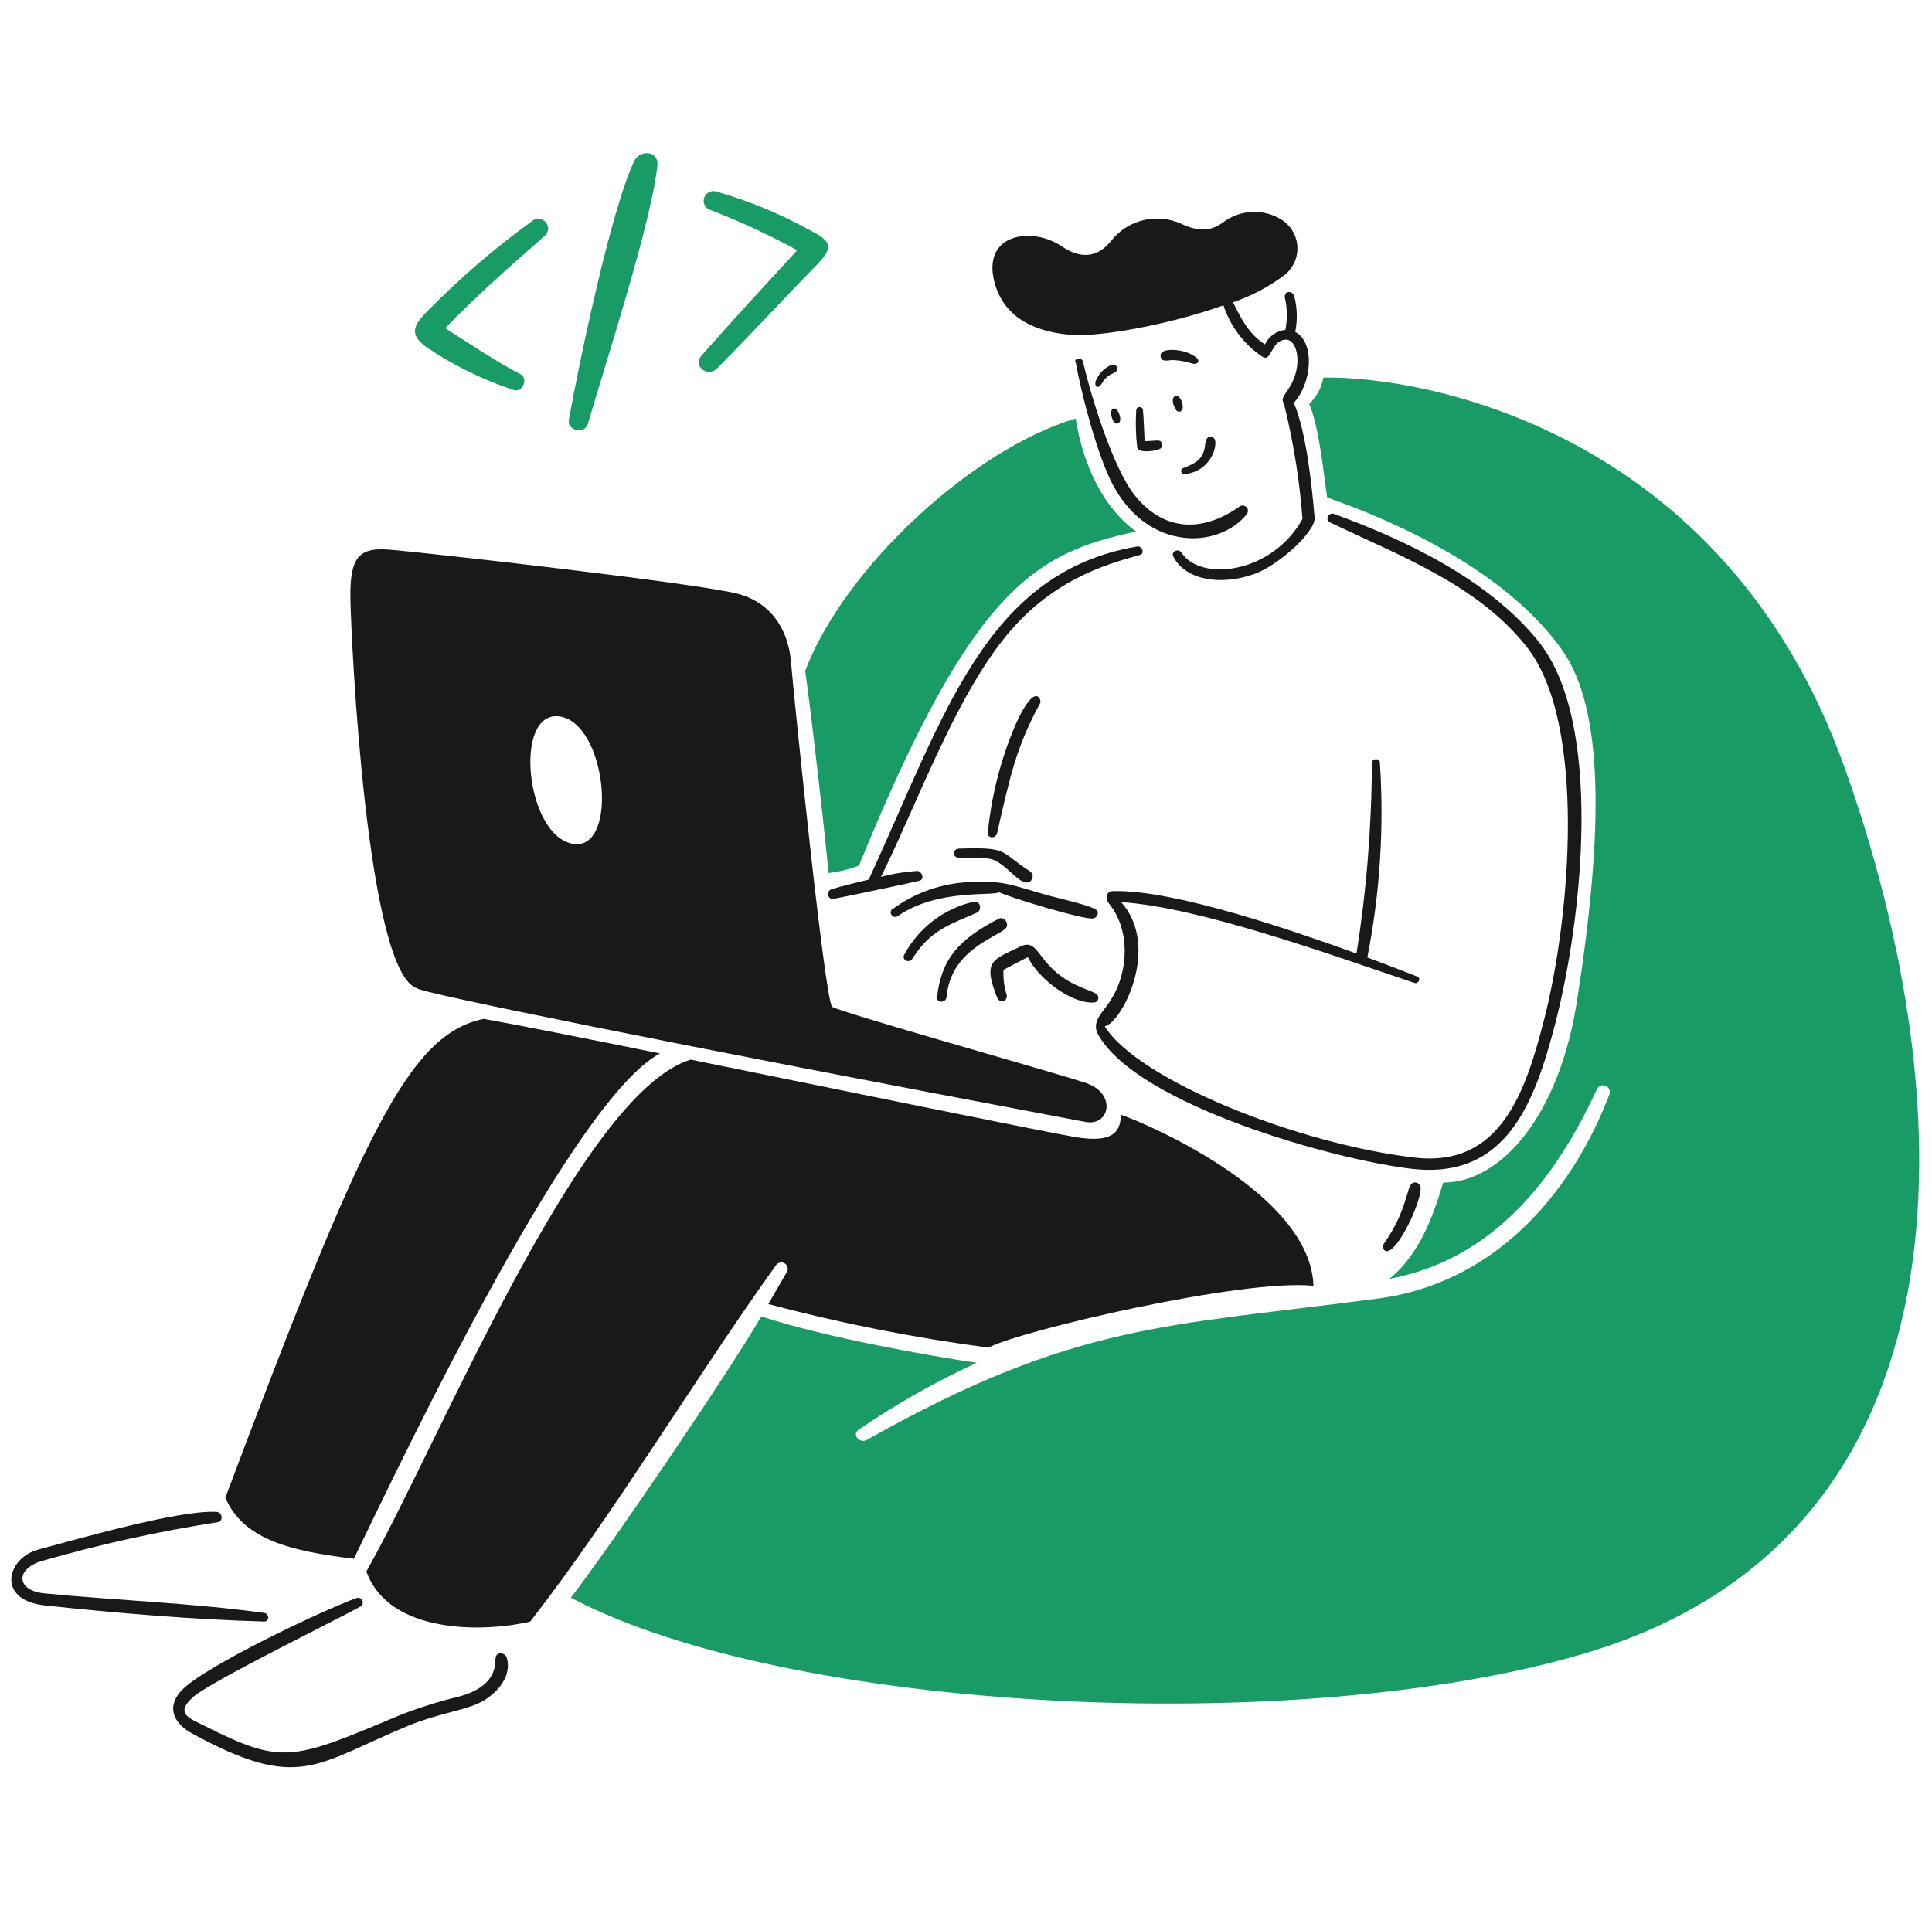 <svg width="171" height="170" viewBox="0 0 171 170" fill="none" xmlns="http://www.w3.org/2000/svg">
<path d="M56.158 14.22C54.112 18.371 51.174 32.504 50.348 37.176C50.178 38.139 51.758 38.478 52.034 37.521C53.569 32.222 57.663 19.699 58.185 14.636C58.314 13.334 56.643 13.236 56.158 14.22Z" fill="#199B65"/>
<path d="M47.142 19.535C43.851 21.914 40.765 24.563 37.916 27.455C36.708 28.68 36.085 29.527 37.714 30.711C40.098 32.326 42.693 33.606 45.426 34.516C46.236 34.829 46.817 33.502 46.034 33.109C44.243 32.209 41.093 30.134 39.406 29.05C42.158 26.204 45.191 23.525 48.158 20.927C48.343 20.792 48.467 20.589 48.502 20.362C48.538 20.136 48.481 19.905 48.346 19.72C48.21 19.535 48.006 19.412 47.779 19.377C47.552 19.341 47.32 19.398 47.135 19.533L47.142 19.535Z" fill="#199B65"/>
<path d="M70.557 22.154C67.714 25.254 64.843 28.344 62.06 31.515C61.292 32.387 62.637 33.438 63.425 32.648C66.43 29.644 69.283 26.521 72.268 23.476C74.109 21.599 73.337 21.254 71.17 20.102C68.675 18.771 66.045 17.71 63.324 16.935C63.124 16.895 62.917 16.925 62.737 17.021C62.558 17.117 62.418 17.273 62.342 17.461C62.265 17.649 62.258 17.858 62.32 18.052C62.383 18.245 62.511 18.41 62.684 18.519C65.39 19.547 68.02 20.761 70.557 22.154Z" fill="#199B65"/>
<path d="M73.324 77.285C73.187 75.245 71.697 62.229 71.266 59.389C74.73 50.269 86.077 39.768 95.207 37.051C95.861 41.188 97.646 44.947 100.554 47.051C91.819 48.96 86.172 51.68 76.028 76.633C75.159 76.967 74.25 77.187 73.324 77.285Z" fill="#199B65"/>
<path d="M163.239 67.884C152.505 37.917 125.767 33.261 117.127 33.43C116.975 34.317 116.536 35.132 115.879 35.749C116.817 38.022 117.186 42.264 117.467 44.042C120.452 45.116 132.457 49.359 138.258 57.539C141.955 62.752 141.958 73.415 139.566 88.684C137.984 98.775 132.86 104.689 127.742 104.689C127.088 106.748 125.97 110.809 122.966 113.217C132.117 111.497 137.626 104.488 141.32 96.462C141.378 96.314 141.493 96.194 141.639 96.13C141.786 96.066 141.952 96.062 142.101 96.12C142.25 96.178 142.37 96.292 142.434 96.438C142.498 96.584 142.502 96.75 142.444 96.898C138.962 105.993 132.039 113.623 122.018 114.95C103.241 117.436 95.206 117.053 76.737 127.463C76.084 127.831 75.372 126.994 75.998 126.565C79.31 124.301 82.809 122.32 86.456 120.643C82.462 120.063 73.151 118.433 67.377 116.539C64.525 121.465 54.306 136.51 50.531 141.44C69.525 151.524 114.737 153.947 140.271 146.37C175.069 136.044 173.976 97.861 163.239 67.884Z" fill="#199B65"/>
<path d="M95.212 32.082C95.724 34.972 97.145 40.355 98.48 42.883C101.683 48.949 108.009 48.53 110.375 45.488C110.437 45.398 110.464 45.289 110.454 45.18C110.443 45.072 110.395 44.97 110.318 44.893C110.24 44.816 110.139 44.768 110.03 44.758C109.921 44.748 109.812 44.776 109.721 44.837C106.404 47.179 102.991 47.047 100.434 43.846C98.506 41.436 96.561 35.091 95.858 32.031C95.76 31.601 95.08 31.66 95.166 32.11L95.212 32.082Z" fill="#191919"/>
<path d="M94.754 29.639C91.041 29.338 88.665 27.73 87.982 24.831C86.994 20.635 91.408 20.056 93.969 21.808C96.016 23.208 97.435 22.46 98.336 21.333C99.049 20.421 100.049 19.775 101.175 19.498C102.302 19.222 103.489 19.331 104.545 19.808C106.099 20.539 107.218 20.512 108.415 19.568C109.143 19.066 110.002 18.785 110.888 18.761C111.773 18.737 112.646 18.969 113.401 19.431C113.816 19.686 114.163 20.038 114.411 20.456C114.66 20.873 114.804 21.345 114.83 21.83C114.857 22.315 114.765 22.799 114.562 23.241C114.36 23.683 114.054 24.07 113.669 24.369C112.293 25.399 110.763 26.206 109.134 26.76C109.846 28.205 110.532 29.58 111.963 30.485C112.128 30.135 112.38 29.832 112.696 29.608C113.012 29.383 113.381 29.243 113.767 29.202C113.959 28.25 113.941 27.267 113.715 26.323C113.663 25.736 114.368 25.704 114.552 26.199C114.82 27.241 114.851 28.329 114.643 29.384C116.421 30.32 116.107 33.945 114.512 35.664C115.617 38.198 116.116 43.019 116.355 45.827C116.461 47.058 113.186 50.03 111.048 50.804C108.193 51.836 105.012 51.453 103.859 49.299C103.611 48.836 104.289 48.498 104.571 48.928C106.277 51.532 112.594 50.798 115.283 45.937C115.025 42.535 114.485 39.16 113.669 35.847C113.447 35.306 113.413 35.371 114.042 34.434C115.388 32.42 114.846 29.998 113.774 30.069C112.466 30.154 112.571 32.069 111.748 31.593C110.117 30.498 108.898 28.894 108.283 27.032C103.493 28.73 97.394 29.853 94.754 29.639Z" fill="#191919"/>
<path d="M101.31 39.058C101.264 38.139 101.238 37.215 101.165 36.296C101.156 36.224 101.12 36.157 101.066 36.109C101.011 36.061 100.94 36.035 100.867 36.035C100.794 36.035 100.723 36.061 100.668 36.109C100.614 36.157 100.578 36.224 100.568 36.296C100.497 37.406 100.525 38.52 100.654 39.625C100.752 40.135 102.287 39.961 102.686 39.723C102.731 39.696 102.769 39.659 102.8 39.617C102.83 39.574 102.852 39.526 102.863 39.475C102.875 39.424 102.876 39.371 102.867 39.319C102.858 39.268 102.838 39.219 102.81 39.175C102.626 38.882 102.4 39.039 101.31 39.058Z" fill="#191919"/>
<path d="M104.813 41.976C107.297 41.748 107.844 39.222 107.466 38.817C107.315 38.654 106.742 38.452 106.669 39.332C106.561 40.635 105.826 41.025 104.707 41.449C104.514 41.449 104.426 41.967 104.813 41.976Z" fill="#191919"/>
<path d="M96.983 33.691C96.832 34.231 97.182 34.529 97.545 33.906C97.77 33.512 98.122 33.206 98.545 33.039C99.238 32.727 98.826 32.166 98.309 32.329C97.715 32.598 97.247 33.085 97.003 33.689L96.983 33.691Z" fill="#191919"/>
<path d="M105.251 31.28C104.341 30.873 102.454 30.759 102.747 31.645C102.898 32.101 103.447 31.845 103.95 31.879C104.499 31.919 105.041 32.024 105.564 32.192C105.937 32.311 106.628 31.897 105.251 31.28Z" fill="#191919"/>
<path d="M98.714 36.178C97.99 35.96 98.467 37.893 99.028 37.437C99.349 37.176 98.99 36.262 98.714 36.178Z" fill="#191919"/>
<path d="M104.624 35.632C104.314 34.576 103.316 35.037 104.087 36.283C104.251 36.583 104.886 36.53 104.624 35.632Z" fill="#191919"/>
<path d="M91.002 84.788C91.94 86.678 94.925 88.938 96.887 88.743C96.995 88.719 97.089 88.653 97.149 88.561C97.209 88.468 97.229 88.355 97.206 88.247C97.083 87.685 95.646 87.684 93.906 86.411C91.75 84.833 91.796 83.071 90.285 83.805C87.852 84.986 86.944 85.045 88.278 88.365C88.321 88.465 88.4 88.545 88.5 88.59C88.599 88.635 88.711 88.641 88.815 88.608C88.919 88.575 89.007 88.504 89.061 88.41C89.115 88.316 89.132 88.204 89.109 88.098C88.876 87.373 88.779 86.611 88.821 85.851C91.162 84.641 90.966 84.703 91.002 84.788Z" fill="#191919"/>
<path d="M84.787 75.148C84.348 75.148 84.322 75.899 84.787 75.923C87.649 76.068 87.668 75.606 89.392 77.16C89.945 77.659 90.901 78.633 91.353 77.812C91.402 77.701 91.413 77.577 91.385 77.46C91.357 77.342 91.29 77.237 91.197 77.16C88.412 75.369 89.366 74.978 84.824 75.128L84.787 75.148Z" fill="#191919"/>
<path d="M78.996 80.489C80.975 79.027 83.35 78.191 85.813 78.092C88.934 77.933 89.529 78.367 92.773 79.271C93.626 79.507 96.453 80.138 97.003 80.528C97.344 80.77 97.101 81.258 96.747 81.31C95.894 81.435 89.412 79.466 88.427 78.99C87.871 79.349 82.949 78.666 79.459 81.108C79.372 81.165 79.266 81.187 79.164 81.168C79.062 81.149 78.971 81.091 78.911 81.006C78.85 80.922 78.825 80.817 78.841 80.715C78.857 80.612 78.912 80.519 78.995 80.457L78.996 80.489Z" fill="#191919"/>
<path d="M80.754 84.88C82.33 82.346 84.022 81.877 86.538 80.763C86.949 80.43 86.709 79.701 86.191 79.828C84.885 80.124 83.658 80.698 82.595 81.509C81.531 82.321 80.655 83.352 80.028 84.532C79.786 85 80.488 85.31 80.754 84.88Z" fill="#191919"/>
<path d="M83.779 88.267C83.734 88.795 82.871 88.834 82.937 88.267C83.326 84.906 84.84 83.156 88.421 81.323C88.865 81.095 89.409 81.825 88.983 82.215C88.079 83.045 84.138 84.137 83.779 88.267Z" fill="#191919"/>
<path d="M81.388 77.968C81.858 77.851 81.623 77.154 81.198 77.102C80.109 77.171 79.03 77.347 77.976 77.63C81.198 71.115 84.356 62.235 88.807 56.601C92.918 51.395 97.762 49.991 100.912 49.121C101.356 48.998 101.075 48.305 100.644 48.379C87.2 50.689 83.581 63.366 76.892 77.868C75.807 78.124 74.716 78.397 73.624 78.709C73.081 78.864 73.251 79.705 73.806 79.569C73.892 79.571 80.376 78.219 81.388 77.968Z" fill="#191919"/>
<path d="M124.964 104.768C124.487 105.165 124.531 107.208 122.487 110.103C122.174 110.547 122.87 112.102 124.846 108.025C125.076 107.551 125.944 105.516 125.699 104.977C125.67 104.91 125.627 104.85 125.572 104.802C125.517 104.753 125.452 104.718 125.382 104.698C125.311 104.678 125.237 104.674 125.165 104.686C125.093 104.698 125.024 104.726 124.964 104.768Z" fill="#191919"/>
<path d="M136.16 56.78C141.919 63.874 140.083 81.275 137.643 90.654C135.82 97.67 133.311 104.43 124.977 103.475C118.082 102.684 100.695 97.804 97.198 91.6C96.644 90.615 97.359 89.837 97.95 89.059C99.923 86.462 100.147 82.44 98.172 80.011C97.781 79.528 97.916 78.906 98.493 78.89C103.951 78.72 114.867 82.538 120.062 84.415C120.949 78.831 121.404 73.187 121.425 67.533C121.425 67.142 122.086 67.075 122.13 67.487C122.514 73.269 122.141 79.076 121.021 84.763C122.504 85.316 123.989 85.874 125.456 86.456C125.784 86.586 125.561 87.108 125.234 87.03C117.6 84.463 106.195 80.32 99.234 79.864C102.763 83.825 99.293 90.541 97.776 90.86C100.743 95.616 114.881 101.284 125.228 102.481C132.888 103.369 135.065 96.501 136.673 90.241C138.975 81.271 140.478 64.092 135.15 57.292C130.83 51.779 123.848 49.196 117.724 46.25C117.235 46.015 117.587 45.319 118.084 45.501C124.615 47.885 131.81 51.366 136.182 56.797L136.16 56.78Z" fill="#191919"/>
<path d="M88.249 73.773C88.136 74.268 87.372 74.236 87.432 73.701C87.752 70.466 88.557 67.297 89.82 64.301C91.626 60.176 92.208 61.989 92.075 62.229C89.945 66.136 89.424 68.623 88.249 73.773Z" fill="#191919"/>
<path d="M40.511 150.225C38.691 150.662 36.907 151.233 35.171 151.932C25.89 155.827 24.99 156.252 18.099 152.782C16.795 152.125 15.447 151.722 17.066 150.255C18.565 148.895 29.726 143.434 31.922 142.215C32.008 142.16 32.07 142.075 32.097 141.977C32.124 141.879 32.114 141.774 32.069 141.683C32.024 141.592 31.947 141.52 31.852 141.481C31.758 141.443 31.653 141.44 31.556 141.473C28.768 142.466 17.826 147.612 15.981 149.746C14.671 151.261 15.492 152.636 17.014 153.466C26.545 158.663 27.905 156.162 36.203 152.749C38.544 151.786 40.873 151.439 42.243 150.84C43.749 150.181 45.373 148.552 44.856 146.756C44.714 146.26 43.85 146.209 43.87 146.815C43.731 146.811 44.421 149.223 40.511 150.225Z" fill="#191919"/>
<path d="M23.373 142.786C23.85 142.85 23.857 143.568 23.373 143.551C17.112 143.375 10.216 142.797 3.955 142.124C-0.346 141.663 0.569 137.924 3.406 137.173C6.916 136.244 15.824 133.656 19.158 133.844C19.67 133.844 19.811 134.675 19.269 134.756C14.033 135.566 8.855 136.708 3.765 138.176C1.323 138.869 1.419 140.811 3.909 141.056C10.385 141.688 16.838 141.896 23.373 142.786Z" fill="#191919"/>
<path d="M96.081 95.862C93.296 94.938 74.407 89.628 73.662 89.134C73.008 88.716 70.198 60.933 70.008 58.588C69.819 56.243 68.649 53.527 65.433 52.602C62.217 51.676 36.929 48.836 34.361 48.653C31.792 48.471 30.955 49.305 31.014 52.972C31.073 56.639 32.459 86.241 36.942 87.499C36.748 87.783 58.525 92.245 96.081 99.323C98.238 99.725 98.865 96.788 96.081 95.862ZM50.681 74.698C46.531 73.955 45.426 62.968 49.465 63.415H49.452C53.709 63.884 54.831 75.441 50.681 74.698Z" fill="#191919"/>
<path d="M31.321 137.991C36.517 127.236 50.792 97.368 58.406 93.257C51.531 91.87 45.622 90.697 42.818 90.197C36.216 91.552 32.145 100.132 19.942 132.592C21.536 136.247 25.57 137.308 31.335 137.992L31.321 137.991ZM99.207 98.683C101.936 99.629 116.008 105.804 116.253 113.829C109.942 113.178 90.207 117.824 87.494 119.302C80.921 118.438 74.41 117.15 68.004 115.445C68.548 114.511 69.087 113.579 69.619 112.651C69.705 112.528 69.739 112.376 69.713 112.228C69.687 112.081 69.603 111.949 69.481 111.863C69.358 111.777 69.205 111.743 69.057 111.768C68.909 111.793 68.777 111.876 68.69 111.999C61.842 121.519 54.141 134.31 46.931 143.554C42.775 144.537 34.402 144.668 32.428 139.111C38.794 127.926 51.35 96.768 61.135 93.806C75.253 96.666 92.155 100.144 95.163 100.66C98.878 101.294 99.165 99.875 99.212 98.685L99.207 98.683Z" fill="#191919"/>
</svg>

